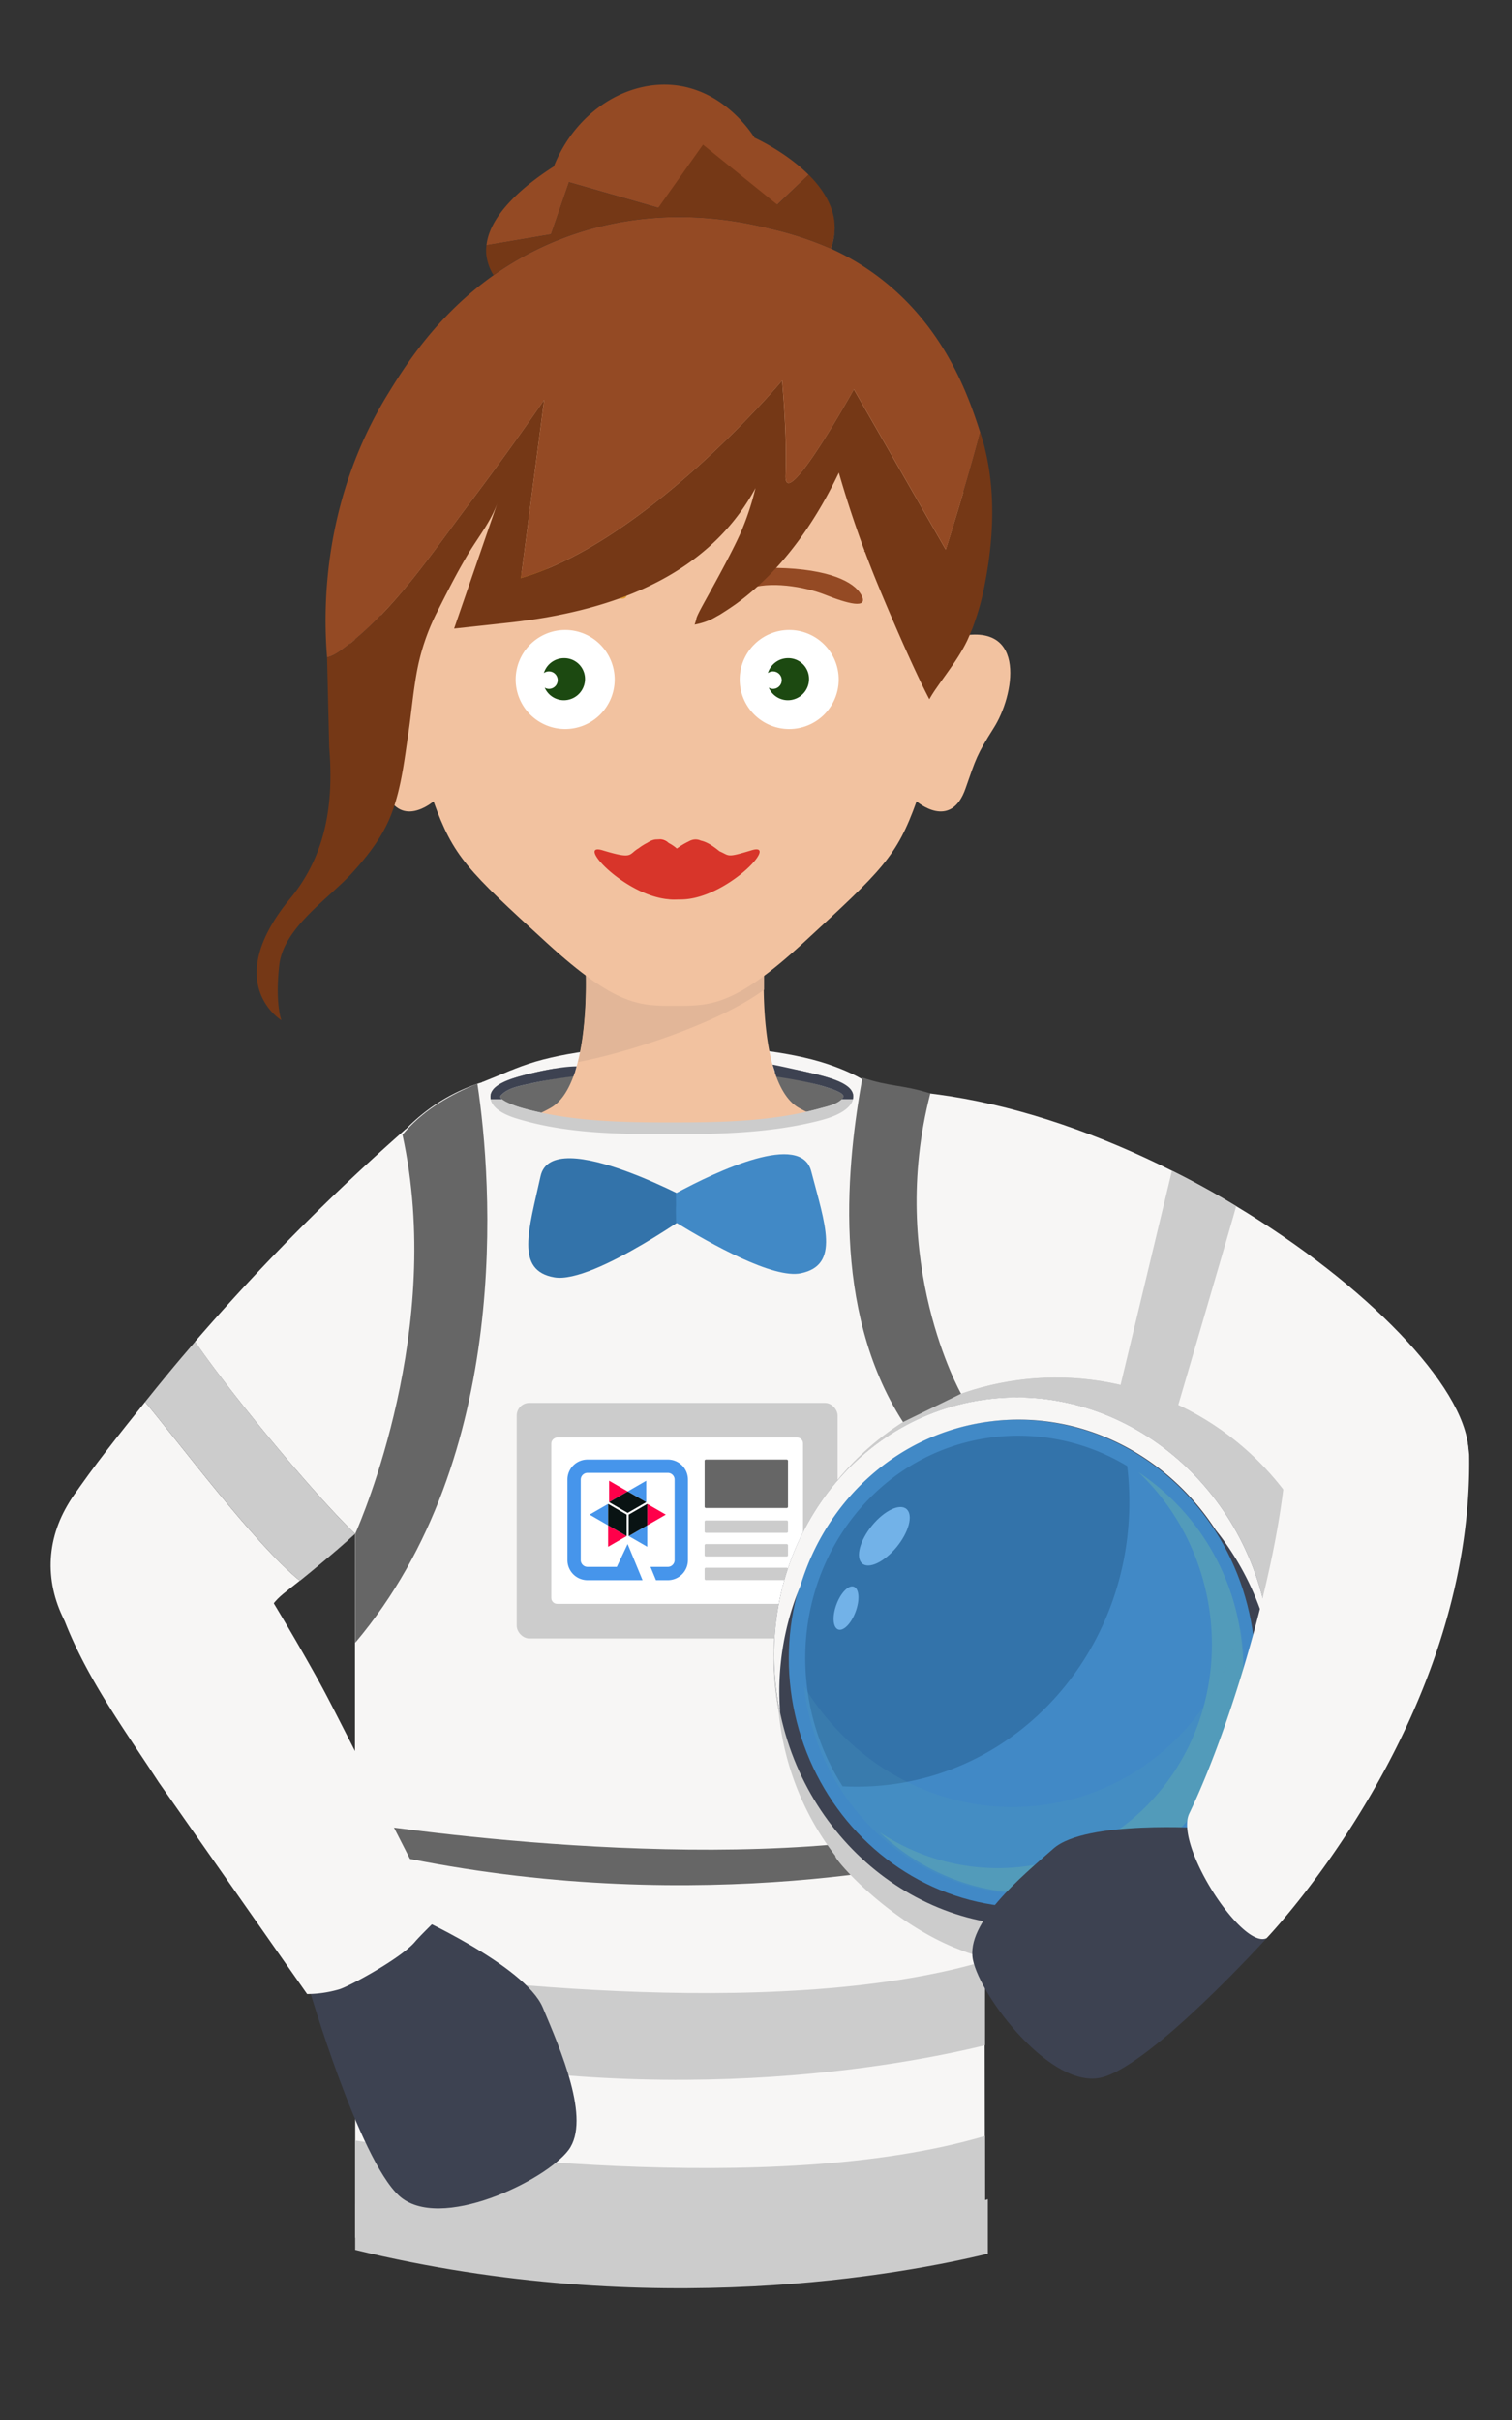 <svg xmlns="http://www.w3.org/2000/svg" viewBox="0 0 708.66 1133.86"><rect x="0" y="0" width="708.66" height="1133.86" fill="#333333" stroke="none"/><g style="isolation:isolate"><g id="Calque_1" data-name="Calque 1"><ellipse cx="314.87" cy="513.9" rx="85.03" ry="14.26" style="fill:#666"/><path d="M430.27,555.82c-4.88-29.57-8.73-46.05-42.66-57.36-34.71-11.56-105.22-11.56-139.93,0-33.94,11.31-37.8,27.57-39.76,57.36-4.16,62.95-26.34,248.08-18.85,296.83,4.69,30.59,24.67,58.11,58.61,69.42,34.71,11.57,104.13,11.57,138.84,0,33.94-11.31,60.08-39,62.23-69.42C452.41,801.07,438.76,607.26,430.27,555.82Z" style="fill:#f7f6f5;fill-rule:evenodd"/><path d="M314.84,499.64c45.67,0,82.75,6.39,82.75,14.26s-37.08,14.26-82.75,14.26-82.74-6.39-82.74-14.26S269.18,499.64,314.84,499.64Z" style="fill:#696969;fill-rule:evenodd"/><path d="M260.24,500.64q3.18,2,6.49,3.77c-5.82.78-11.62,1.78-17.38,3.09-5.19,1.19-11.18,2-14.55,5.68a3.47,3.47,0,0,0-.25.29c-1,1.43,4.63,4.1,10.41,5.72,22.73,6.36,47.12,6.76,71,6.71,23.21,0,46.8-.55,68.82-6.71,3.69-1,7.88-1.89,10.26-4.67l.17-.24a2.53,2.53,0,0,0,.13-.22c.72-1.8-4.44-3.55-8.38-4.8a136.7,136.7,0,0,0-20.62-4.72c2.26-1,4.45-2.11,6.59-3.29,4.19.78,8.37,1.72,12.52,2.85,7,1.92,16.28,5,14.2,11.34-1.75,5.27-9.49,7.06-15.59,8.62-22.35,5.7-45.83,6.36-69.17,6.36-24.66,0-49.85-.2-73.18-7.49-5.15-1.61-11.63-3.66-11.82-8.86s7.55-8.07,14.17-9.89A156.31,156.31,0,0,1,260.24,500.64Z" style="fill:#ccc"/><path d="M399.72,515h-5.19c.16-.16.31-.33.46-.49l.17-.24a2.53,2.53,0,0,0,.13-.22c.72-1.8-4.44-3.55-8.38-4.8a136.7,136.7,0,0,0-20.62-4.72c2.26-1,4.45-2.11,6.59-3.29,4.19.78,8.37,1.72,12.52,2.85C392.27,506,401.26,509,399.72,515ZM260.24,500.64q3.18,2,6.49,3.77c-5.82.78-11.62,1.78-17.38,3.09-5.19,1.19-11.18,2-14.55,5.68a3.47,3.47,0,0,0-.25.29c-.29.42,0,1,.69,1.54H230a5.63,5.63,0,0,1-.11-.94c-.19-5.22,7.55-8.07,14.17-9.89A156.31,156.31,0,0,1,260.24,500.64Z" style="fill:#3d4251"/><path d="M403.52,507.67c8.76.19-7.91-2.67,0,0A84.77,84.77,0,0,1,461.1,588v125l.56,335.18a766.78,766.78,0,0,1-142,14.09c-3.94,0-7.88,0-11.82,0a798.47,798.47,0,0,1-141.35-14.07V849.61h-.12V588a84.86,84.86,0,0,1,57.4-80.22c.91-.31,4.95-1.54,5.87-1.81l-3.13.94,1.13,6.73,4.77,28.57H410l2.51-31.47" style="fill:#f7f6f5"/><path d="M461.67,918.8v39.49c-37.79,9.25-156.38,32.21-295.21-1.77V920.94C200.15,926.09,361.6,948.39,461.67,918.8Z" style="fill:#ccc"/><path d="M461.66,1000.78v49.49c-37.79,9.25-156.37,32.2-295.2-1.78v-45.58C200.15,1008.06,361.6,1030.37,461.66,1000.78Z" style="fill:#ccc"/><path d="M463,851.58v15.5c-38,9.24-157.08,32.2-296.53-1.78V853.72C200.3,858.87,362.47,881.18,463,851.58Z" style="fill:#666"/><path d="M463,1030.44v25.49c-38,9.25-157.08,32.2-296.53-1.78v-21.58C200.3,1037.72,362.47,1060,463,1030.44Z" style="fill:#ccc"/><path d="M166.33,718.56l.1.1.15-.32Z" style="fill:none"/><path d="M68,656.86C56.42,671.3,43.48,687.45,33.68,702c-11.92,17.69-13.18,38.27-3.47,57.27L118,760c-1.88-4.24,6.41-.64,8.1-5,1.77-4.5,5.8-7.63,9.61-10.6,1.61-1.25,3.2-2.51,4.79-3.78C119.73,723.85,83.49,675.39,68,656.86Z" style="fill:#f7f6f5"/><path d="M166.33,718.56l.25-.22c2.65-6,41.85-96.23,22-186.65.57-.69,1.15-1.36,1.74-2l-.13-.68a1024.8,1024.8,0,0,0-98.78,99.6q-6.72,7.8-13.39,15.86c4.43-5.36,8.91-10.66,13.39-15.86C108.59,653.7,147.37,700.33,166.33,718.56Z" style="fill:#f7f6f5"/><path d="M150.66,732.31c-3.53,2.91-6.92,5.67-10.11,8.32Q145.67,736.55,150.66,732.31Z" style="fill:#f7f6f5"/><path d="M140.51,740.67l0,0,0,0Z" style="fill:#ccc"/><path d="M78.07,644.45Q73,650.6,68,656.86h0Q73,650.61,78.07,644.45Z" style="fill:#ccc"/><path d="M150.66,732.31c5.05-4.17,10.37-8.66,15.77-13.65l-.1-.1Q158.61,725.58,150.66,732.31Z" style="fill:#ccc"/><path d="M91.46,628.59c-4.48,5.2-9,10.5-13.39,15.86Q73,650.6,68,656.86h0c15.53,18.53,51.77,67,72.55,83.81l0,0c3.19-2.65,6.58-5.41,10.11-8.32q8-6.73,15.67-13.75C147.37,700.33,108.59,653.7,91.46,628.59Z" style="fill:#ccc"/><path d="M203.52,909.19l1.21,0-.19,0A8.66,8.66,0,0,0,203.52,909.19Z" style="fill:#ccc"/><path d="M223.74,507.74c-12.05,4.85-24.29,11.78-33.37,21.93-.59.66-1.17,1.33-1.74,2,19.8,90.42-19.4,180.69-22,186.65l-.15.32,0,51.05C240.18,682.55,230.73,553.55,223.74,507.74Z" style="fill:#666"/><path d="M482.37,692.66c10.42,6.89,20.57,13.1,29.28,18.22,17.79-20,43-61.07,55.3-81.87-9.13-8.24-18.47-16.31-27.77-24.1C526.31,632.51,498.11,671.67,482.37,692.66Z" style="fill:#ccc"/><path d="M560.54,737.38a64.56,64.56,0,0,0-12.46-2.79c-.61,1.33-49,108.1-80.94,133.72a91.29,91.29,0,0,1-3.05-10.92S516.91,785.2,534.2,738.6a15.61,15.61,0,0,0,.91-4.07c0-.2,0-.38,0-.58a15.32,15.32,0,0,0-5.49-12.47C538.92,721.88,551.55,725,560.54,737.38Z" style="fill:#000032;opacity:0.15"/><rect x="242.18" y="657.31" width="150.4" height="110.37" rx="5.9" style="fill:#ccc"/><rect x="278.4" y="653.51" width="77.94" height="117.97" rx="2.75" transform="translate(1029.87 395.12) rotate(90)" style="fill:#fff"/><rect x="330.25" y="712.38" width="39.07" height="5.8" rx="0.56" style="fill:#ccc"/><rect x="330.25" y="683.85" width="39.07" height="22.71" rx="0.56" style="fill:#666"/><rect x="330.25" y="723.46" width="39.07" height="5.8" rx="0.56" style="fill:#ccc"/><rect x="330.25" y="734.54" width="39.07" height="5.8" rx="0.56" style="fill:#ccc"/><g id="g10"><path d="M261.74,525a137.42,137.42,0,0,0,16.32,1.84c9.9.68,19.81,1.06,29.72,1.69s19.53,2.07,29.36,2c4.72,0,9.43-.28,14.13-.62,4.46-.31,8.94-.5,13.27-1.7,5.91-1.64,11.63-4.33,17.64-5.41a68.08,68.08,0,0,1-7.77-3.74c-19.4-11.1-16.3-66.4-16.3-66.4h-83.7s3.1,55.4-16.3,66.4a67.64,67.64,0,0,1-7.64,3.72C254.24,523.41,258,524.25,261.74,525Z" style="fill:#f2c2a0"/></g><g id="g14"><path id="path12" d="M270.91,497.62h0c22.5-4.2,66-18.1,87.2-33.9v-6.6a6.15,6.15,0,0,1,.1-1.3v-3.2h-83.7C274.51,452.52,275.91,477.82,270.91,497.62Z" style="fill:#e2b698"/></g><path d="M182.79,298.07s-20.1-31.2,3-78.3c24.8-50.7,59.9-84.7,128.3-84.7s107.8,34,132.7,84.7c23.1,47.1,3.4,78.3,3.4,78.3,31.1-6.2,25.3,27.8,15.5,43.1-8,12.7-8.2,14.1-13.1,28.1-6.9,20.2-23,6.2-23,6.2-9.3,25.9-15.9,32-53.1,66.3-32.4,29.8-43.7,29.5-60.1,29.5s-27.4.4-60.1-29.5c-37.3-34.1-43.8-40.4-53.1-66.3,0,0-16.1,14-23-6.2-4.9-14-5-15.4-13.1-28.1C157.49,325.77,151.69,291.87,182.79,298.07Z" style="fill:#f2c2a0"/><path id="eye" d="M264.89,295.17a23.2,23.2,0,1,1-23.2,23.2A23.22,23.22,0,0,1,264.89,295.17Z" style="fill:#fff"/><path id="pupill" d="M274.19,318.17a9.92,9.92,0,0,1-9.9,9.9,9.79,9.79,0,0,1-9-5.9,3.61,3.61,0,0,0,2,.6,4.1,4.1,0,0,0,0-8.2,3.85,3.85,0,0,0-2.4.8,9.9,9.9,0,0,1,9.4-7A9.71,9.71,0,0,1,274.19,318.17Z" style="fill:#1c4911"/><path id="eye-2" data-name="eye" d="M369.89,295.17a23.2,23.2,0,1,1-23.2,23.2A23.22,23.22,0,0,1,369.89,295.17Z" style="fill:#fff"/><path id="pupill-2" data-name="pupill" d="M379.19,318.17a9.92,9.92,0,0,1-9.9,9.9,9.79,9.79,0,0,1-9-5.9,3.61,3.61,0,0,0,2,.6,4.1,4.1,0,0,0,0-8.2,3.85,3.85,0,0,0-2.4.8,9.9,9.9,0,0,1,9.4-7A9.71,9.71,0,0,1,379.19,318.17Z" style="fill:#1c4911"/><path id="eyebrows" d="M264.49,266.07c-24.7.5-36.3,6.7-39.6,12.5-4.1,7.3,6.9,4,16.8.1s26.3-6.6,36.4-2.6,15.8,6.8,15.8,1.7C291.19,272.67,279.49,266.07,264.49,266.07Z" style="fill:#dd9b31"/><path id="eyebrows-2" data-name="eyebrows" d="M334.59,277.77c0,5.2,5.8,2.3,15.8-1.7s26.6-1.3,36.4,2.6,20.9,7.2,16.8-.1c-3.3-5.9-14.9-12-39.6-12.5C349.09,266.07,337.29,272.67,334.59,277.77Z" style="fill:#944a24"/><path id="mounth" d="M287.84,403.42c-11.6-4,11,18.6,29.3,18s41.4-25.3,26.2-17.9c-5,2.4-12-14.1-21.2-8.9-6.6,3.7-3.4,5.4-9.4-.2C304.64,388.72,296.14,406.22,287.84,403.42Z" style="fill:#ea1818"/><path d="M352.36,398.35c-12.13,3.68-10.24,2.6-15.12.51-2.65-2.14-5.58-4.31-8.79-5a5.81,5.81,0,0,0-5.76.5l-.62.27a29.55,29.55,0,0,0-4.84,2.95,18.53,18.53,0,0,0-4.55-2.95,9.71,9.71,0,0,0-3-.93c-2.4-.89-4.25-.1-6.39,1.24a25.74,25.74,0,0,0-4,2.52c-4.9,2.84-2.25,5.37-16.94.91-13.43-4,12.69,23.66,33.89,23.06l1.1-.06c.36,0,.73,0,1.09.06C339.67,422,365.79,394.35,352.36,398.35Z" style="fill:#d8352a"/><path d="M412.51,510.69c138,2.46,302.87,139.37,272,182.45-35.74,49.8-149.87-31.55-234-40.1C397.75,647.68,412.51,510.69,412.51,510.69Z" style="fill:#f7f6f5"/><path d="M579.39,565.13c0,.69-32.92,112.86-32.92,112.86l-25.25-12.53,28.06-116.94S563.07,555.07,579.39,565.13Z" style="fill:#ccc"/><path d="M463,858.74l-11.84,1.81,0-.32c-8.71-63-15.6-128.28-20.75-184.24a130.94,130.94,0,0,0-38.82,193.63c-1.61.25,23.29,29.71,56.28,43.11h.07l0,0c1.86.76,3.73,1.49,5.62,2.16l10.76,3.46,3.48-8.44Z" style="fill:#ccc"/><ellipse cx="495.71" cy="777.63" rx="132.01" ry="133.28" transform="translate(-405.3 974.14) rotate(-69.79)" style="fill:#ccc"/><path d="M588.14,683.24a131.38,131.38,0,0,1-114.35,130.4,134.08,134.08,0,0,1-111.07-36.59,131.43,131.43,0,0,0,1.18,18.27c10.29,72.34,77.65,123.06,150.45,113.28s123.48-76.33,113.18-148.67A132.07,132.07,0,0,0,588.14,683.24Z" style="fill:#ccc"/><path d="M477.07,646.65C404.27,656.42,353.6,723,363.9,795.32S441.55,918.38,514.35,908.6s123.48-76.33,113.18-148.67S549.88,636.88,477.07,646.65ZM514,906c-71.32,9.57-137.32-40.12-147.41-111S406.12,658.87,477.45,649.3s137.33,40.12,147.41,111S585.3,896.38,514,906Z" style="fill:#ccc"/><path d="M594.63,763c9.65,67.8-34.12,129.69-97.77,138.24S373.8,861.76,364.15,794s34.12-129.69,97.77-138.23S585,695.22,594.63,763Z" style="fill:#3d4251"/><ellipse cx="479.05" cy="779.41" rx="109.08" ry="114.49" transform="translate(-158.26 123.05) rotate(-12.58)" style="fill:#4189c6"/><path d="M461.92,655.73C398.27,664.27,354.5,726.16,364.15,794c.41,2.87.94,5.69,1.52,8.49a128.16,128.16,0,0,1,9.48-59.5c12.16-40.15,45.44-71.17,88.24-76.91s83.49,15.34,106.4,50.78a129.9,129.9,0,0,1,25.75,54.78c-.22-2.85-.5-5.71-.91-8.58C585,695.22,525.57,647.18,461.92,655.73Z" style="fill:#f7f6f5"/><path d="M533.63,689.8c40.34,38.3,45.91,102.13,12.79,145.9-32,42.33-89.81,52-134.18,22.74,21.89,20.78,51.92,31.85,83.15,27.66,55.94-7.51,94.54-61.12,86.19-119.73A110,110,0,0,0,533.63,689.8Z" style="fill:#529bba"/><path d="M528.32,686.91a98.87,98.87,0,0,0-64.05-13.37c-55.65,7.47-94,60.79-85.73,119.09a110.93,110.93,0,0,0,16.37,44.31C475.61,841.1,538,769.29,528.32,686.91Z" style="fill:#3373aa"/><path d="M398.79,722.58c-17.08,27-14.59,58.16-1.32,74.9,12,15.12,46.32,18,80.45-31.66,27.89-40.59,22.76-65.58,5.13-75.46C461.14,678.08,419.91,689.13,398.79,722.58Z" style="fill:#3373aa"/><path d="M404,732.49c3.13,2.84,10.36-.54,16.15-7.54s7.93-15,4.8-17.84-10.36.54-16.15,7.55S400.91,729.65,404,732.49Z" style="fill:#72b2e8"/><path d="M392.72,763.43c2.44,1.06,6.12-2.55,8.22-8.06s1.82-10.83-.63-11.89-6.12,2.55-8.21,8.06S390.28,762.37,392.72,763.43Z" style="fill:#72b2e8"/><path d="M489,845.69c-45.54,6.11-88.77-17.09-112.16-55.59.12,1,.21,2,.35,3,8.43,59.24,61.1,101.11,117.64,93.52s95.53-61.77,87.1-121c-.14-1-.33-2-.5-3C569.63,805.85,534.5,839.57,489,845.69Z" style="fill:#529bba;opacity:0.2;mix-blend-mode:screen"/><path d="M599.74,785s2.61,30,13.7,25.16c13.09-5.69,10-25.82,10-25.82Z" style="fill:#ad95ba;opacity:0.2;mix-blend-mode:multiply"/><path d="M624.87,781c-1.48,10.18-8.31,17.57-15.26,16.52s-11.39-10.16-9.92-20.34S608,759.56,615,760.62,626.35,770.78,624.87,781Z" style="fill:#ad95ba"/><path d="M615,760.62l10.6,4.21-3.73,28.49-7.11,3.46S605.51,774.08,615,760.62Z" style="fill:#ad95ba"/><path d="M631.42,780.32c-1.17,8.06-6.57,13.92-12.08,13.08s-9-8-7.85-16.1,6.58-13.91,12.08-13.08S632.59,772.27,631.42,780.32Z" style="fill:#d4bbd8"/><path id="hand" d="M564.87,856.6s-55.87-3.86-71.07,9.47S452.53,901,456,918.24s37,61.32,60.6,55.07,77.09-65.24,77.09-65.24Z" style="fill:#3d4251"/><path d="M260.24,500.64q3.18,2,6.49,3.77c-5.82.78-11.62,1.78-17.38,3.09-5.19,1.19-11.18,2-14.55,5.68a3.47,3.47,0,0,0-.25.29c-1,1.43,4.63,4.1,10.41,5.72,22.73,6.36,47.12,6.76,71,6.71,23.21,0,46.8-.55,68.82-6.71,3.69-1,7.88-1.89,10.26-4.67l.17-.24a2.53,2.53,0,0,0,.13-.22c.72-1.8-4.44-3.55-8.38-4.8a136.7,136.7,0,0,0-20.62-4.72c2.26-1,4.45-2.11,6.59-3.29,4.19.78,8.37,1.72,12.52,2.85,7,1.92,16.28,5,14.2,11.34-1.75,5.27-9.49,8.06-15.59,9.62-22.35,5.7-45.83,6.36-69.17,6.36-24.66,0-49.85-.2-73.18-7.49-5.15-1.61-11.63-4.66-11.82-9.86s7.55-8.07,14.17-9.89A156.31,156.31,0,0,1,260.24,500.64Z" style="fill:#ccc"/><path d="M399.72,515h-5.19c.16-.16.31-.33.46-.49l.17-.24a2.53,2.53,0,0,0,.13-.22c.72-1.8-4.44-3.55-8.38-4.8-6.7-2.13-16-3.71-23-4.78l-1.81-5.66c4.2.78,19.19,4.15,23.34,5.28C392.27,506,401.26,509,399.72,515ZM270.24,499.64a34,34,0,0,1-1.51,4.67c-5.82.78-13.62,1.88-19.38,3.19-5.19,1.19-11.18,2-14.55,5.68a3.47,3.47,0,0,0-.25.29c-.29.42,0,1,.69,1.54H230a5.63,5.63,0,0,1-.11-.94c-.19-5.22,7.55-8.07,14.17-9.89C249.34,502.7,262.08,499.64,270.24,499.64Z" style="fill:#3d4251"/><path d="M326.23,290.14a.85.85,0,0,0,0-.17A.85.85,0,0,1,326.23,290.14Z" style="fill:#944a24"/><path d="M214.92,267.34l4.85-8.47c-.21.34-.43.69-.63,1C217.69,262.36,216.29,264.84,214.92,267.34Z" style="fill:#944a24"/><path d="M212.8,294.51h0c6.14-.66,15.08-1.62,25.88-2.81l3.92-.46c-1.31.16-2.61.32-3.92.46C227.88,292.89,218.94,293.85,212.8,294.51Z" style="fill:#944a24"/><path d="M255,289.44l-3,.49Z" style="fill:#944a24"/><path d="M233.13,235.54l-3.72,10.8,3.72-10.81Z" style="fill:#944a24"/><path d="M389.42,116.46a26.6,26.6,0,0,0,1.78-10.4h0a27.92,27.92,0,0,1-2,10.29Z" style="fill:#944a24"/><path d="M228,119.06c0-.4,0-.8-.06-1.21C227.89,118.25,227.91,118.66,228,119.06Z" style="fill:#753816"/><path d="M391.2,106.06c0-13.27-12.2-24.16-12.2-24.16h0c6.57,6.56,11.9,14.73,12.2,24.16Z" style="fill:#753816"/><path d="M318.85,157c25.88-3.31,62.17-18.37,70.57-40.55l-.22-.11C380.44,138.6,344.77,153.69,318.85,157Z" style="fill:#944a24"/><path d="M258.28,109.77l8.41-24.41,41.81,12,26.63-13.81,29.19,12.3L379,81.9c-10.12-10.1-23.16-16.35-25.37-17.38-2-3.15-14.31-21.58-36.36-24.5C294.18,37,269.83,52.16,259.57,78c-11.11,7.08-32.21,22.63-31.68,39.89a22.49,22.49,0,0,1,.15-3Z" style="fill:#944a24"/><path d="M460.21,205.16c-5.44-17.26-16.8-53.43-52-78a116.39,116.39,0,0,0-18.77-10.68l-.22-.11a156.48,156.48,0,0,0-27.83-9.15c-13.38-3.34-54.32-12.93-99.7,5.2a146.42,146.42,0,0,0-30.35,16.51c-27,19.14-41.87,43.2-49.41,55.45-31.7,51.48-30.32,103.34-28.61,124h0V308c3.25-.73,6-2.83,8.71-4.9,22.82-17.38,40.55-44,57.61-66.71,12.13-16.12,24-32.45,35.43-49.07l-10.91,83.51c59.23-17.18,122.42-92.53,122.42-92.53s2.46,25.42,1.64,44.28,32-40.18,32-40.18l43.07,75.1s10.07-31.64,16.11-55l.84,2.63q.81,2.61,1.48,5.32A52.08,52.08,0,0,0,460.21,205.16Z" style="fill:#944a24"/><path d="M336.78,270c.93-1.72,1.79-3.33,2.57-4.8C338.57,266.62,337.71,268.23,336.78,270Z" style="fill:#944a24"/><path d="M251.17,290.06l-3.81.56Z" style="fill:#944a24"/><path d="M258.9,288.73l-2.87.53Z" style="fill:#944a24"/><path d="M339.35,265.15c4.18-7.92,6.34-12.44,7.5-15C345.69,252.71,343.53,257.23,339.35,265.15Z" style="fill:#944a24"/><path d="M246.79,290.69l-3.37.45C244.56,291,245.68,290.85,246.79,290.69Z" style="fill:#944a24"/><path d="M348.07,247.22l-.23.59c-.09.21-.19.46-.31.73.12-.27.22-.52.31-.73Z" style="fill:#944a24"/><path d="M326.46,291.7a1.5,1.5,0,0,1-.26-1.43,1.5,1.5,0,0,0,.26,1.43c.92.95,3.46.16,6.36-1.26C329.92,291.86,327.38,292.65,326.46,291.7Z" style="fill:#944a24"/><path d="M344.46,283.26c-.46.33-2,1.4-4,2.7,2-1.3,3.5-2.37,4-2.7,12.87-9.25,32-26.94,48.66-61.84h0C376.46,256.32,357.33,274,344.46,283.26Z" style="fill:#944a24"/><path d="M405.25,258.23q2.63,7.06,5.6,14.34h0Q407.87,265.3,405.25,258.23Z" style="fill:#944a24"/><path d="M456.82,291.06c-.52,1.56-1.05,3.1-1.61,4.6.07-.16.16-.32.22-.49A43,43,0,0,0,456.82,291.06Z" style="fill:#944a24"/><path d="M333.9,289.89l-1.08.55Z" style="fill:#944a24"/><path d="M354,228.68c-.33,1.39-.75,3-1.25,4.84.5-1.8.92-3.45,1.26-4.84Z" style="fill:#944a24"/><path d="M231.32,128.91a146.42,146.42,0,0,1,30.35-16.51c45.38-18.13,86.32-8.54,99.7-5.2a156.48,156.48,0,0,1,27.83,9.15,27.92,27.92,0,0,0,2-10.29c-.3-9.43-5.63-17.6-12.2-24.16l-14.68,14L329.48,67.79l-21,29.6-41.81-12-8.41,24.41L228,114.89a22.49,22.49,0,0,0-.15,3c0,.41,0,.81.06,1.21A22.72,22.72,0,0,0,231.32,128.91Z" style="fill:#753816"/><path d="M462.17,212.62c0-.16-.07-.31-.11-.47-.12-.59-.25-1.15-.37-1.67q-.68-2.72-1.48-5.32l-.84-2.63c-6,23.35-16.11,55-16.11,55l-43.07-75.1s-32.79,59-32,40.18-1.64-44.28-1.64-44.28-63.19,75.35-122.42,92.53l10.91-83.51c-11.43,16.62-23.3,32.95-35.43,49.07-17.06,22.67-34.79,49.33-57.61,66.71-2.72,2.07-5.46,4.17-8.71,4.9v.3l1,41.78C156.42,376,153.07,400.29,136,421,103.3,460.7,131.87,478,131.87,478s-3-7.58-1-25.71c1.91-17.53,23.06-31.15,34-43.11,8-8.74,15.12-18,19.13-29.27,4.12-11.54,5.55-23.82,7.33-35.88,1.42-9.53,2.23-19.14,3.93-28.63a102.69,102.69,0,0,1,9.45-28.34c3.34-6.62,6.68-13.26,10.25-19.76,1.37-2.5,2.77-5,4.22-7.43.2-.35.42-.7.63-1,4.64-7.61,10.44-14.86,13.36-23.34l-3.72,10.81q-8.31,24.09-16.61,48.17c6.14-.66,15.08-1.62,25.88-2.81,1.31-.14,2.61-.3,3.92-.46l.82-.1,3.37-.45.57-.07,3.81-.56.81-.13,3-.49,1.08-.18,2.87-.53c.84-.15,1.67-.31,2.48-.48,37.6-7.4,73.36-23.94,92.65-59.57-.34,1.39-.76,3-1.26,4.84-.81,2.88-1.86,6.22-3.22,9.91-.46,1.23-.95,2.49-1.48,3.79l-.23.59c-.09.21-.19.46-.31.73l-.36.84c-.1.22-.2.47-.32.73-1.16,2.6-3.32,7.12-7.5,15-.78,1.47-1.64,3.08-2.57,4.8l-.2.37c-6.35,11.76-9.63,17.12-10.31,19.65a.85.85,0,0,1,0,.17.5.5,0,0,1,0,.13c-.57,1.88-.78,2.42-.78,2.42a35.14,35.14,0,0,0,7.4-2.25l1.08-.55c.88-.46,1.76-1,2.64-1.47s1.48-.88,2.18-1.33L340.5,286c2-1.3,3.5-2.37,4-2.7,12.87-9.25,32-26.94,48.66-61.84,2.74,9.58,6,19.72,9.75,30.29q1.15,3.24,2.38,6.52,2.63,7.06,5.6,14.34c6.53,15.93,17.85,42.09,24.69,55a59.33,59.33,0,0,1,3.42-5.38c5-7.26,10.69-14.38,14.48-22.45a113.24,113.24,0,0,0,8.09-26.15c.63-3.18,1.17-6.38,1.65-9.59C465.69,247.09,465.93,229.41,462.17,212.62Z" style="fill:#753816"/><path d="M423.24,666.28,450.44,653s-34.88-61.6-14.4-140.69c-13.49-4.22-19-3.05-31.84-7.41C397.21,543.66,389.09,613.25,423.24,666.28Z" style="fill:#666"/><g id="tie"><path id="tie-2" data-name="tie" d="M328.85,565s-70-39-75.5-13.9-12,44.22,6.51,47.4S328.85,565,328.85,565Z" style="fill:#3373aa"/><path id="tie-3" data-name="tie" d="M316.78,559.09c19.69-10.64,58.67-28.9,63.43-10.32,6.51,25,13.58,43.9-4.76,47.79-12.86,2.78-42.24-13.73-58.59-23.73C316.62,560.68,316.94,571.08,316.78,559.09Z" style="fill:#4189c6"/></g><polygon points="231.37 505.92 227.91 513.1 225.88 507.07 240.29 501.2 231.37 505.92" style="fill:#f7f6f5"/><path id="hand-2" data-name="hand" d="M193.3,897.24s52.83,23.64,61.1,43.35,22.67,52.47,12.09,66.74-60.58,38.75-79.48,21.42-42.41-97.92-42.41-97.92Z" style="fill:#3d4251"/><path d="M143.94,934.28a54.23,54.23,0,0,0,14.94-2.17c4.62-1.28,29.16-14.64,35.62-22.31,2.05-2.44,8.75-9,8.75-9S200.3,887,196.69,879.9q-18.18-35.65-36.35-71.31c-2.41-4.71-4.82-9.44-7.29-14.15-10.43-19.93-46.27-81.32-61.63-97.65-18.22-19.37-60-18.93-66.6,31.68-1.36,10.44,1.56,21,5.39,30.79C40.87,786.67,58.39,810.5,74.35,835Z" style="fill:#f7f6f5"/><path d="M688.57,681.51c-5-57.76-85.91-36.85-85.63-15.21a72.69,72.69,0,0,0,.2,10.4c-1.24,47.68-24.85,129.53-45.74,173-7.1,14.77,24.82,63.89,36.26,58.39C593.66,908.07,690.63,807.21,688.57,681.51Z" style="fill:#f7f6f5"/><polygon points="302.88 693.78 294.19 698.8 302.88 703.82 302.88 693.78" style="fill:#4695eb"/><polygon points="285.49 693.78 285.49 703.82 294.19 698.8 285.49 693.78" style="fill:#ff004a"/><polygon points="302.88 703.82 294.19 698.8 285.49 703.82 294.19 708.84 302.88 703.82" style="fill:#091313"/><polygon points="276.32 709.66 285.02 714.68 285.02 704.64 276.32 709.66" style="fill:#4695eb"/><polygon points="285.02 724.72 293.71 719.7 285.02 714.68 285.02 724.72" style="fill:#ff004a"/><polygon points="285.02 704.64 285.02 714.68 293.71 719.7 293.71 709.66 285.02 704.64" style="fill:#091313"/><polygon points="303.35 724.72 303.35 714.68 294.66 719.7 303.35 724.72" style="fill:#4695eb"/><polygon points="312.05 709.66 303.35 704.64 303.35 714.68 312.05 709.66" style="fill:#ff004a"/><polygon points="294.66 719.7 303.35 714.68 303.35 704.64 294.66 709.66 294.66 719.7" style="fill:#091313"/><path d="M313.06,683.85H275.32a9.4,9.4,0,0,0-9.37,9.37V731a9.39,9.39,0,0,0,9.37,9.37h25.84l-7-16.94-5.06,10.7H275.32a3.17,3.17,0,0,1-3.13-3.13V693.22a3.17,3.17,0,0,1,3.13-3.12h37.74a3.16,3.16,0,0,1,3.12,3.12V731a3.17,3.17,0,0,1-3.12,3.13h-8.19l2.57,6.24h5.62a9.39,9.39,0,0,0,9.36-9.37V693.22A9.39,9.39,0,0,0,313.06,683.85Z" style="fill:#4695eb"/></g></g></svg>